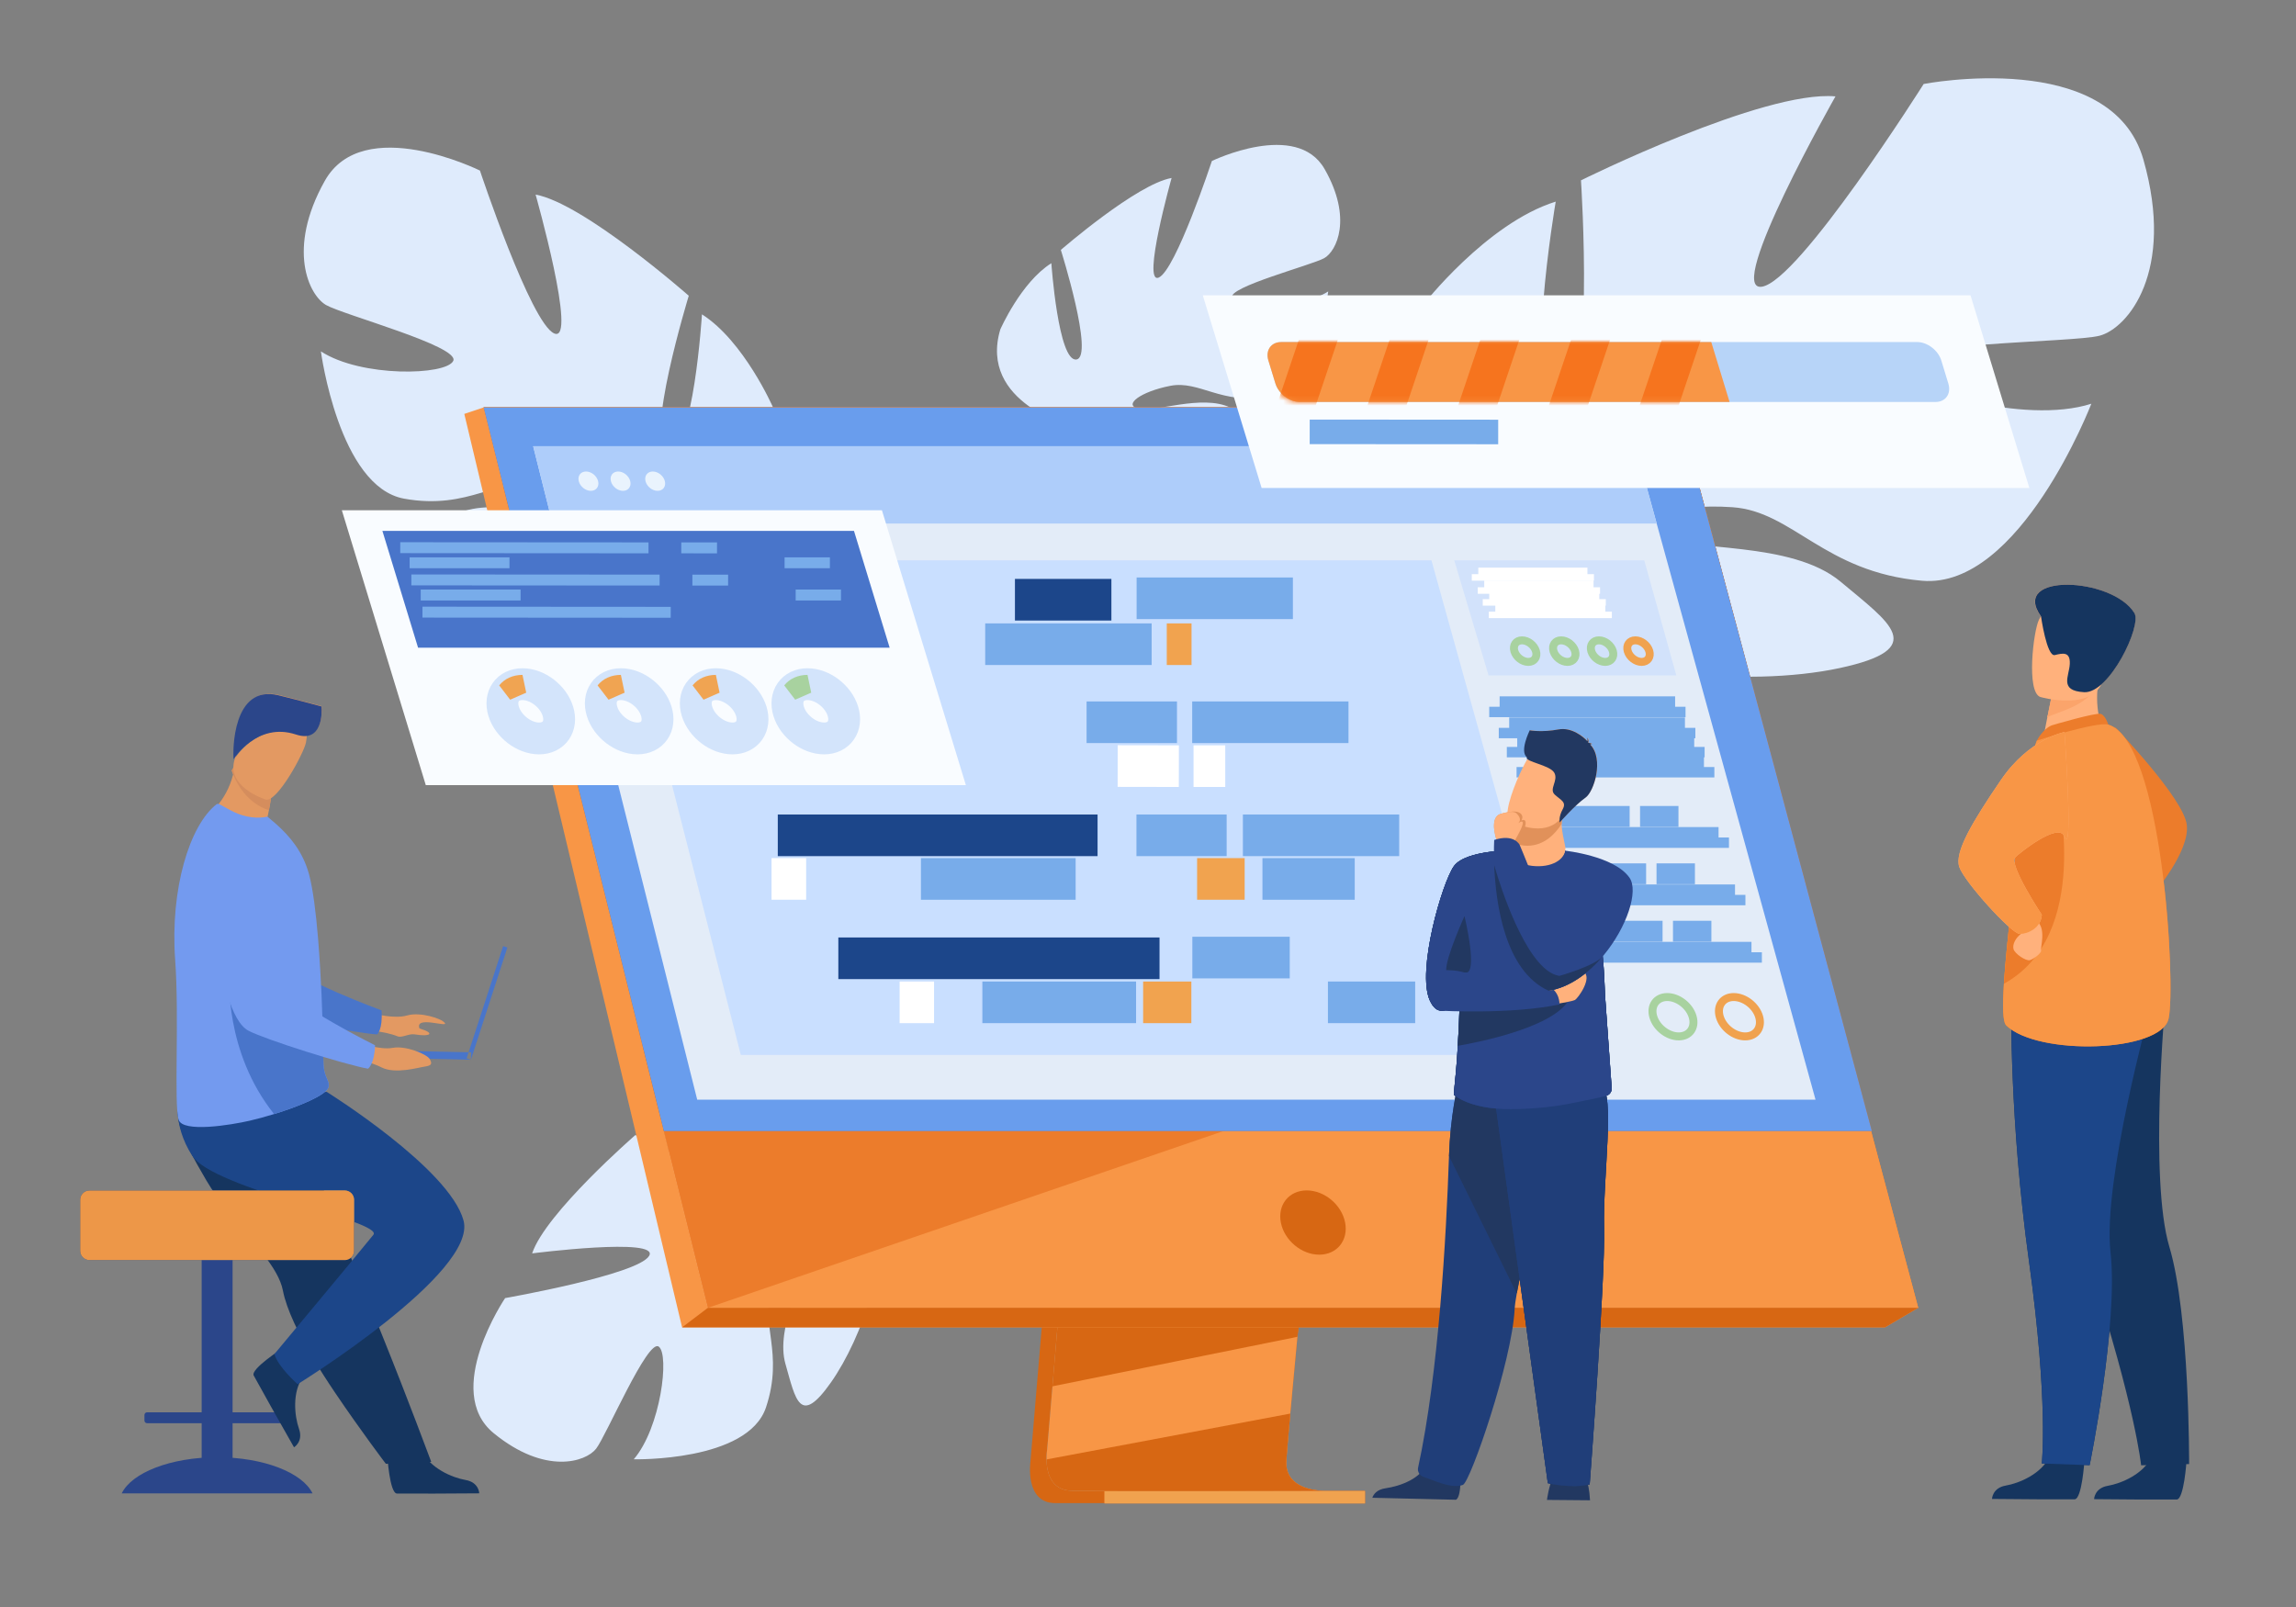 <svg xmlns="http://www.w3.org/2000/svg" width="450" height="315" viewBox="0 0 450 315" fill="none">
<rect x="0" y="0" width="450" height="315" fill="#808080" stroke="none"/>
<path d="M259.62 33.147C254.114 23.506 237.522 31.555 237.522 31.555C237.522 31.555 230.421 53.03 227.09 54.411C223.758 55.792 229.624 34.889 229.624 34.889C222.781 36.074 207.918 48.992 207.918 48.992C207.918 48.992 214.524 69.952 210.967 70.465C207.409 70.979 206.057 51.596 206.057 51.596C200.107 55.324 196.054 64.573 196.054 64.573C191.736 79.007 210.251 83.677 210.251 83.677C210.251 83.677 212.385 90.992 210.065 100.694L210.064 100.694C210.064 100.694 209.451 102.536 209.104 105.476L210.864 104.992C210.885 104.477 210.923 103.973 210.984 103.484C210.983 103.48 210.984 103.477 210.985 103.474C210.986 103.467 210.987 103.46 210.988 103.453C211.037 103.146 211.109 102.708 211.202 102.174C211.202 102.173 211.202 102.172 211.202 102.172C211.202 102.171 211.203 102.17 211.203 102.169C211.465 100.96 211.624 100.077 211.707 99.448C211.707 99.446 211.707 99.444 211.707 99.442C212.453 95.668 213.646 90.691 214.958 89.355C214.958 89.355 214.691 89.132 214.369 88.644C214.557 88.871 214.753 89.107 214.958 89.355C219.665 95.032 235.016 91.973 242.961 87.929C250.905 83.885 246.625 82.505 241.096 79.876C235.568 77.248 226.361 80.873 223.168 80.124C219.974 79.376 223.67 76.733 229.379 75.627C235.09 74.522 239.355 79.391 248.623 77.772C257.89 76.154 260.322 57.125 260.322 57.125C254.586 60.793 242.489 60.402 241.494 58.351C240.5 56.301 257.132 51.959 259.546 50.598C261.961 49.237 265.128 42.788 259.62 33.147Z" fill="#DFEBFC"/>
<path d="M63.645 35.471C71.142 22.082 94.065 33.432 94.065 33.432C94.065 33.432 104.037 63.414 108.638 65.365C113.239 67.317 104.972 38.142 104.972 38.142C114.407 39.849 134.993 57.971 134.993 57.971C134.993 57.971 126.084 87.123 130.987 87.867C135.891 88.611 137.579 61.614 137.579 61.614C145.807 66.857 151.472 79.777 151.472 79.777C157.55 99.926 132.091 106.282 132.091 106.282C132.091 106.282 129.218 116.458 132.501 129.996L132.501 129.996C132.501 129.996 133.363 132.568 133.867 136.668L131.438 135.979C131.406 135.261 131.347 134.559 131.26 133.876C131.261 133.871 131.26 133.868 131.258 133.863C131.257 133.854 131.255 133.844 131.254 133.834C131.183 133.405 131.08 132.795 130.948 132.049C130.948 132.048 130.948 132.047 130.948 132.046C130.948 132.045 130.946 132.044 130.947 132.043C130.575 130.356 130.347 129.124 130.228 128.246C130.227 128.244 130.227 128.241 130.227 128.238C129.167 122.974 127.479 116.028 125.66 114.156C125.66 114.156 126.025 113.848 126.464 113.171C126.208 113.485 125.94 113.813 125.66 114.156C119.229 122.029 98.059 117.641 87.081 111.941C76.103 106.242 81.986 104.354 89.576 100.736C97.166 97.118 109.878 102.245 114.27 101.228C118.662 100.21 113.549 96.497 105.674 94.911C97.8 93.324 91.969 100.074 79.191 97.743C66.414 95.412 62.894 68.877 62.894 68.877C70.826 74.036 87.483 73.588 88.835 70.739C90.186 67.89 67.24 61.705 63.903 59.789C60.566 57.873 56.147 48.861 63.645 35.471Z" fill="#DFEBFC"/>
<path d="M420.095 31.291C413.832 9.293 377.025 16.463 377.025 16.463C377.025 16.463 352.552 55.231 345.275 56.206C337.997 57.18 359.742 18.892 359.742 18.892C345.594 17.622 309.86 35.348 309.86 35.348C309.86 35.348 312.829 80.337 305.523 79.474C298.218 78.611 304.91 39.52 304.91 39.52C291.302 43.758 278.788 59.928 278.788 59.928C263.24 86.227 297.715 105.254 297.715 105.254C297.715 105.254 298.411 120.865 289.116 138.848C289.116 138.848 289.115 138.849 289.115 138.849C289.115 138.849 287.006 142.172 284.897 147.81L288.624 147.781C288.913 146.772 289.234 145.796 289.591 144.858C289.591 144.851 289.593 144.846 289.598 144.841C289.603 144.827 289.609 144.814 289.614 144.8C289.86 144.218 290.214 143.389 290.656 142.38C290.657 142.378 290.657 142.377 290.658 142.376C290.658 142.374 290.66 142.373 290.66 142.371C291.764 140.116 292.509 138.451 292.977 137.249C292.978 137.245 292.979 137.242 292.98 137.238C296.284 130.16 301.058 120.935 304.307 118.983C304.307 118.983 303.885 118.401 303.483 117.266C303.746 117.813 304.02 118.384 304.307 118.983C310.899 132.711 342.835 134.764 360.551 130.954C378.268 127.144 370.443 122.152 360.747 114.026C351.051 105.9 331.033 108.215 325.059 105.045C319.085 101.876 327.694 98.595 339.557 99.423C351.42 100.251 357.528 112.146 376.697 113.836C395.865 115.527 409.891 79.136 409.891 79.136C396.739 83.37 372.928 76.203 371.946 71.618C370.964 67.032 406.062 67.223 411.51 65.804C416.957 64.384 426.358 53.289 420.095 31.291Z" fill="#DFEBFC"/>
<path d="M127.867 220.749C127.867 220.749 149.919 225.82 148.671 229.944C147.424 234.067 124.528 222.488 124.528 222.488C124.528 222.488 106.921 237.789 104.295 245.686C104.295 245.686 129.427 242.476 127.223 246.177C125.019 249.878 99.001 254.45 99.001 254.45C99.001 254.45 86.677 272.671 96.753 280.922C106.829 289.174 114.834 286.575 116.845 283.958C118.857 281.341 126.922 262.407 129.098 263.953C131.274 265.499 129.491 279.904 124.211 286.045C124.211 286.045 146.554 286.569 150.127 275.876C153.701 265.183 148.885 259.257 151.211 252.688C153.538 246.119 157.261 242.213 157.533 246.132C157.804 250.05 151.933 260.312 153.937 267.333C155.942 274.355 156.738 279.674 162.858 270.983C168.977 262.293 175.331 244.648 169.667 238.054C169.421 237.767 169.185 237.492 168.959 237.23C169.461 237.698 169.667 238.054 169.667 238.054C171.447 236.738 177.397 236.215 181.876 236.007C182.616 236.023 183.663 235.992 185.108 235.898C185.748 235.884 186.27 235.877 186.634 235.873C196.342 236.147 209.76 244.205 209.76 244.205L211.194 242.404C198.87 231.563 183.617 234.285 183.617 234.285C172.026 235.298 164.004 231.46 164.004 231.46C164.004 231.46 162.05 208.683 144.644 211.217C144.644 211.217 133.255 214.365 127.867 220.749Z" fill="#DFEBFC"/>
<path d="M213.214 152.687L201.959 286.51C201.959 286.51 200.78 294.621 206.814 294.636C216.735 294.66 256.195 294.636 256.195 294.636C256.195 294.636 248.728 292.947 248.818 289.148C248.925 284.669 261.973 151.42 261.973 151.42L213.214 152.687ZM259.396 292.208C257.445 292.214 219.756 292.332 210.095 292.208C205.884 292.155 205.146 288.464 205.111 286.075C205.093 284.93 205.239 284.083 205.239 284.083L205.531 280.605L206.277 271.739L206.936 263.907L207.783 253.843L208.496 245.348L216.493 150.257L265.252 148.992C265.252 148.992 259.757 204.756 255.87 245.348C255.436 249.87 255.023 254.207 254.641 258.255C254.517 259.547 254.399 260.811 254.283 262.041C253.922 265.882 253.593 269.409 253.306 272.522C253.155 274.164 253.015 275.689 252.889 277.086C252.393 282.56 252.103 286.056 252.099 286.72C252.097 287.108 252.13 287.468 252.194 287.804C252.994 292.068 258.664 292.208 259.396 292.208ZM94.8 79.865L122.215 189.985L125.968 205.066L138.737 256.357H375.955L328.893 79.865H94.8Z" fill="#D76713"/>
<path d="M259.396 292.208C257.445 292.214 219.756 292.332 210.095 292.208C205.884 292.156 205.146 288.464 205.111 286.075C205.093 284.93 205.239 284.083 205.239 284.083L205.531 280.605L206.277 271.739L206.936 263.907L207.783 253.843L208.496 245.348L216.493 150.257L265.252 148.992C265.252 148.992 259.757 204.756 255.87 245.348C255.436 249.87 255.023 254.207 254.641 258.255C254.517 259.547 254.399 260.811 254.283 262.041C253.922 265.882 253.593 269.409 253.306 272.522C253.155 274.164 253.015 275.689 252.889 277.086C252.393 282.56 252.103 286.056 252.099 286.72C252.097 287.108 252.13 287.468 252.194 287.804C252.994 292.068 258.664 292.208 259.396 292.208ZM94.8 79.865L122.215 189.985L125.968 205.066L138.737 256.357H375.955L328.893 79.865H94.8Z" fill="#F89646"/>
<path d="M94.8 79.865L122.215 189.985L125.968 205.066L138.737 256.357H375.955L328.893 79.865H94.8Z" fill="#F89646"/>
<path d="M94.8 79.865L91 81.132L133.686 260.188L138.737 256.357L94.8 79.865ZM133.686 260.188H369.444L375.954 256.357H138.737L133.686 260.188ZM216.477 294.687H267.522V292.262H216.477V294.687Z" fill="#F89646"/>
<path d="M133.686 260.188H369.444L375.954 256.357H138.737L133.686 260.188ZM216.477 294.687H267.522V292.261H216.477V294.687Z" fill="#D76713"/>
<path d="M216.477 294.687H267.522V292.261H216.477V294.687Z" fill="#F0A24F"/>
<path d="M254.546 260.187L254.283 262.041L206.277 271.74L206.936 263.907L207.25 260.187H254.546ZM259.396 292.208C257.445 292.214 219.756 292.332 210.095 292.208C205.884 292.156 205.146 288.464 205.111 286.075L252.889 277.086C252.393 282.56 252.103 286.056 252.099 286.721C252.097 287.108 252.13 287.468 252.194 287.804C252.994 292.069 258.664 292.208 259.396 292.208Z" fill="#D76713"/>
<path d="M242.943 220.628L138.737 256.357L125.968 205.066L242.943 220.628Z" fill="#EC7C2B"/>
<path d="M263.635 239.64C262.959 236.161 259.59 233.341 256.112 233.341C252.633 233.341 250.361 236.161 251.038 239.64C251.714 243.118 255.082 245.938 258.561 245.938C262.039 245.938 264.311 243.118 263.635 239.64ZM94.8 79.865H328.892L366.874 221.709H130.112L94.8 79.865ZM355.834 215.562H136.652L111.83 116.68L109.928 109.097L108.303 102.629L104.497 87.463H320.519L324.7 102.629L326.483 109.097L328.573 116.68L355.834 215.562ZM324.7 102.629H108.304L104.497 87.463H320.519L324.7 102.629Z" fill="#D76713"/>
<path d="M94.8 79.865H328.892L366.874 221.709H130.112L94.8 79.865ZM355.834 215.562H136.652L111.83 116.68L109.928 109.097L108.303 102.629L104.497 87.463H320.519L324.7 102.629L326.483 109.097L328.573 116.68L355.834 215.562ZM324.7 102.629H108.304L104.497 87.463H320.519L324.7 102.629Z" fill="#699DED"/>
<path d="M355.834 215.562H136.652L111.83 116.68L109.927 109.097L108.303 102.629L104.497 87.463H320.519L324.7 102.629L326.483 109.097L328.573 116.68L355.834 215.562ZM324.7 102.629H108.303L104.497 87.463H320.519L324.7 102.629Z" fill="#E3ECF8"/>
<path d="M324.7 102.629H108.304L104.497 87.463H320.519L324.7 102.629Z" fill="#AECDFA"/>
<path d="M307.55 206.79H145.196L120.489 109.831H280.553L307.55 206.79Z" fill="#C9DFFF"/>
<path d="M328.547 132.391H291.749L285.021 109.831H322.265L328.547 132.391Z" fill="#D2E2FB"/>
<path d="M326.764 195.437C324.636 195.437 323.411 197.168 324.032 199.295C324.653 201.422 326.889 203.153 329.016 203.153C331.143 203.153 332.368 201.422 331.747 199.295C331.127 197.168 328.891 195.437 326.764 195.437ZM313.377 125.516C312.21 125.516 311.539 126.464 311.879 127.631C312.22 128.797 313.445 129.746 314.612 129.746C315.778 129.746 316.449 128.797 316.109 127.631C315.769 126.464 314.543 125.516 313.377 125.516ZM305.973 125.516C304.806 125.516 304.135 126.464 304.475 127.631C304.816 128.797 306.041 129.746 307.207 129.746C308.374 129.746 309.046 128.797 308.705 127.631C308.365 126.464 307.139 125.516 305.973 125.516ZM298.304 125.516C297.137 125.516 296.466 126.464 296.806 127.631C297.146 128.797 298.372 129.746 299.538 129.746C300.704 129.746 301.376 128.797 301.036 127.631C300.695 126.464 299.47 125.516 298.304 125.516Z" stroke="#A8D29F" stroke-width="1.56"/>
<path d="M339.792 195.437C337.665 195.437 336.439 197.168 337.06 199.295C337.681 201.422 339.917 203.153 342.044 203.153C344.171 203.153 345.397 201.422 344.776 199.295C344.155 197.168 341.919 195.437 339.792 195.437ZM320.52 125.516C319.354 125.516 318.682 126.464 319.022 127.631C319.363 128.797 320.588 129.746 321.755 129.746C322.921 129.746 323.592 128.797 323.252 127.631C322.912 126.464 321.686 125.516 320.52 125.516Z" stroke="#F0A24F" stroke-width="1.56"/>
<path d="M113.433 94.317C113.172 93.27 113.809 92.421 114.856 92.421C115.904 92.421 116.964 93.27 117.225 94.317C117.486 95.364 116.849 96.213 115.802 96.213C114.755 96.213 113.694 95.364 113.433 94.317ZM126.516 94.317C126.255 93.27 126.892 92.421 127.939 92.421C128.986 92.421 130.047 93.27 130.307 94.317C130.569 95.364 129.931 96.213 128.885 96.213C127.837 96.213 126.777 95.364 126.516 94.317ZM119.733 94.317C119.471 93.27 120.109 92.421 121.156 92.421C122.203 92.421 123.263 93.27 123.524 94.317C123.785 95.364 123.148 96.213 122.101 96.213C121.054 96.213 119.994 95.364 119.733 94.317Z" fill="#E9F3FD"/>
<path d="M222.768 117.275H253.4M192.536 196.475H222.664H192.536ZM192.536 196.475H222.664H192.536ZM252.78 187.7H233.691H252.78ZM252.78 187.7H233.691H252.78ZM277.364 196.475H260.265H277.364ZM277.364 196.475H260.265H277.364ZM180.498 172.287H210.819H180.498ZM180.498 172.287H210.819H180.498ZM247.431 172.287H265.519H247.431ZM247.431 172.287H265.519H247.431ZM222.736 163.737H240.416H222.736ZM222.736 163.737H240.416H222.736ZM243.598 163.737H274.23H243.598ZM243.598 163.737H274.23H243.598ZM230.678 141.575H212.962H230.678ZM230.678 141.575H212.962H230.678ZM233.662 141.575H264.294H233.662ZM233.662 141.575H264.294H233.662ZM193.093 126.275H225.715H193.093ZM193.093 126.275H225.715H193.093ZM222.768 117.275H253.4H222.768Z" stroke="#78ACEA" stroke-width="8.16"/>
<path d="M228.677 126.275C228.677 126.275 230.82 126.275 233.534 126.275M224.046 196.475C224.046 196.475 228.215 196.475 233.495 196.475H224.046ZM224.046 196.475C224.046 196.475 228.215 196.475 233.495 196.475H224.046ZM243.946 172.287C243.946 172.287 239.833 172.287 234.623 172.287H243.946ZM243.946 172.287C243.946 172.287 239.833 172.287 234.623 172.287H243.946ZM228.677 126.275C228.677 126.275 230.82 126.275 233.534 126.275H228.677Z" stroke="#F1A34F" stroke-width="8.16"/>
<path d="M217.826 117.556H198.921M164.308 187.841H227.258H164.308ZM164.308 187.841H227.258H164.308ZM215.114 163.737H152.441H215.114ZM215.114 163.737H152.441H215.114ZM217.826 117.556H198.921H217.826Z" stroke="#1C468A" stroke-width="8.16"/>
<path d="M233.927 150.181C233.927 150.181 236.746 150.181 240.141 150.181M183.067 196.475C183.067 196.475 180.007 196.475 176.321 196.475H183.067ZM183.067 196.475C183.067 196.475 180.007 196.475 176.321 196.475H183.067ZM151.216 172.287C151.216 172.287 154.294 172.287 158 172.287H151.216ZM151.216 172.287C151.216 172.287 154.294 172.287 158 172.287H151.216ZM231.048 150.181C231.048 150.181 225.608 150.172 219.055 150.161L231.048 150.181ZM231.048 150.181C231.048 150.181 225.608 150.172 219.055 150.161L231.048 150.181ZM233.927 150.181C233.927 150.181 236.746 150.181 240.141 150.181H233.927Z" stroke="white" stroke-width="8.16"/>
<path d="M311.125 112.545H289.736M314.638 119.89H293.069H314.638ZM314.638 119.89H293.069H314.638ZM291.882 117.442H313.451H291.882ZM291.882 117.442H313.451H291.882ZM312.323 115.116H290.901H312.323ZM312.323 115.116H290.901H312.323ZM311.125 112.545H289.736H311.125Z" stroke="white" stroke-width="2.55" stroke-dasharray="11.22 2.04"/>
<path d="M293.917 138.537H328.313M333.963 150.35H299.277H333.963ZM333.963 150.35H299.277H333.963ZM297.367 146.412H332.053H297.367ZM297.367 146.412H332.053H297.367ZM330.239 142.671H295.79H330.239ZM330.239 142.671H295.79H330.239ZM293.917 138.537H328.313H293.917Z" stroke="#78ACEA" stroke-width="4.08" stroke-dasharray="20.4 2.04"/>
<path d="M305.452 182.525H335.419M307.899 186.659H343.277H307.899Z" stroke="#78ACEA" stroke-width="4.08" stroke-dasharray="20.4 2.04"/>
<path d="M302.226 171.275H332.193M304.673 175.41H340.051H304.673Z" stroke="#78ACEA" stroke-width="4.08" stroke-dasharray="20.4 2.04"/>
<path d="M299 160.025H328.967M301.447 164.159H336.825H301.447Z" stroke="#78ACEA" stroke-width="4.08" stroke-dasharray="20.4 2.04"/>
<path d="M73.435 198.717C73.435 198.717 77.307 199.775 79.798 199.044C82.289 198.311 86.522 199.603 87.189 200.528C87.856 201.453 81.239 199.028 82.22 201.597C85.443 202.569 84.317 203.264 81.249 202.753C80.142 202.568 78.79 203.479 77.931 203.139C75.104 202.019 71.387 201.94 71.387 201.94L73.435 198.717Z" fill="#E39962"/>
<path d="M39.437 171.391C41.223 180.783 44.848 196.043 49.826 197.957C53.407 199.333 69.229 202.453 73.909 202.766C73.909 202.766 75.056 201.836 74.777 198.05C74.777 198.05 58.2 191.964 55.844 188.654C52.339 183.728 58.02 168.531 53.622 163.904C49.224 159.278 38.62 167.093 39.437 171.391Z" fill="#4975CA"/>
<path d="M41.496 289.244C40.411 289.244 39.524 288.357 39.524 287.272V238.182C39.524 237.098 40.411 236.21 41.496 236.21H43.612C44.696 236.21 45.584 237.098 45.584 238.182V287.272C45.584 288.357 44.696 289.244 43.612 289.244H41.496ZM23.854 292.731C25.814 288.673 33.442 285.648 42.554 285.648C51.666 285.648 59.294 288.673 61.254 292.731H23.854ZM28.834 278.973C28.545 278.973 28.309 278.737 28.309 278.449V277.361C28.309 277.072 28.545 276.836 28.834 276.836H56.274C56.562 276.836 56.799 277.072 56.799 277.361V278.449C56.799 278.737 56.562 278.973 56.274 278.973H28.834Z" fill="#2B468A"/>
<path d="M75.903 285.312C75.903 285.312 76.358 292.653 77.778 292.758C77.967 292.772 84.981 292.772 84.981 292.772L93.935 292.72C93.935 292.72 93.877 290.562 91.26 290.106C88.642 289.65 84.261 287.811 82.676 284.352C81.008 280.713 75.903 285.312 75.903 285.312ZM40.441 231.378C41.719 233.546 43.198 235.578 44.722 237.502C49.431 243.448 54.558 248.35 55.451 252.984C55.628 253.907 55.91 254.902 56.279 255.95C56.652 257.011 57.113 258.127 57.645 259.281C59.644 263.622 62.632 268.486 65.616 272.908C70.775 280.552 75.625 286.93 75.625 286.93L84.521 286.55C84.165 285.659 80.285 275.105 75.094 262.207C72.987 256.972 70.746 251.402 68.584 246.032C68.295 245.314 68.007 244.6 67.722 243.892C67.061 242.248 66.411 240.631 65.775 239.055C60.902 226.944 57.02 217.301 57.02 217.301C57.02 217.301 37.542 209.922 35.519 214.703C33.851 218.646 35.21 222.508 40.441 231.378ZM55.305 264.342C55.305 264.342 49.117 268.317 49.718 269.609C49.797 269.78 53.217 275.905 53.217 275.905L57.627 283.697C57.627 283.697 59.482 282.594 58.605 280.087C57.727 277.579 57.197 272.858 59.445 269.787C61.809 266.557 55.305 264.342 55.305 264.342Z" fill="#15355F"/>
<path d="M64.017 214.017C64.017 214.017 88.125 229.028 90.855 239.262C93.584 249.497 58.332 271.33 58.332 271.33C58.332 271.33 54.465 267.919 53.783 265.417C53.783 265.417 69.718 246.327 73.174 242.047C75.297 239.419 41.786 232.949 37.693 226.581C33.599 220.213 35.064 214.855 35.064 214.855L64.017 214.017ZM17.535 247.001H67.573C68.574 247.001 69.392 246.182 69.392 245.182V235.174C69.392 234.173 68.574 233.354 67.573 233.354H17.535C16.534 233.354 15.715 234.173 15.715 235.174V245.182C15.715 246.182 16.534 247.001 17.535 247.001Z" fill="#1C4689"/>
<path d="M17.535 247.001H67.573C68.574 247.001 69.392 246.182 69.392 245.182V235.174C69.392 234.173 68.574 233.354 67.573 233.354H17.535C16.534 233.354 15.715 234.173 15.715 235.174V245.182C15.715 246.182 16.534 247.001 17.535 247.001Z" fill="#ED9748"/>
<path d="M52.371 160.425C54.772 161.912 56.095 163.8 56.095 163.8C50.238 165.315 40.528 159.888 40.528 159.888C40.528 159.888 44.298 157.355 45.695 151.788C45.766 151.507 45.83 151.22 45.887 150.925C46.07 149.987 48.589 148.132 50.085 148.946C51.581 149.759 53.369 154.296 53.369 154.296C53.369 154.296 53.267 155.959 52.708 158.82C52.61 159.319 52.499 159.855 52.371 160.425ZM53.369 154.296C53.369 154.296 53.267 155.959 52.708 158.82C48.339 157.408 46.357 153.462 45.695 151.788C45.507 151.316 45.425 151.023 45.425 151.023C45.425 151.023 45.941 150.067 46.196 149.913C46.913 149.478 48.883 148.344 49.992 149.022C51.773 150.11 53.369 154.296 53.369 154.296Z" fill="#E39962"/>
<path d="M53.369 154.296C53.369 154.296 53.267 155.959 52.708 158.82C48.339 157.408 46.357 153.462 45.695 151.788C45.507 151.316 45.425 151.023 45.425 151.023C45.425 151.023 45.941 150.067 46.196 149.912C46.913 149.478 48.883 148.344 49.992 149.022C51.773 150.11 53.369 154.296 53.369 154.296Z" fill="#D58D5D"/>
<path d="M34.326 188.08C35.165 199.364 34.062 216.525 35.013 219.498C35.834 222.062 45.194 220.538 48.929 219.681C50.312 219.365 51.987 218.912 53.717 218.377C58.541 216.883 63.799 214.75 64.363 213.166C64.385 213.103 64.403 213.043 64.415 212.984C64.467 212.754 64.455 212.538 64.405 212.32C64.217 211.513 63.492 210.639 63.407 208.64C63.311 206.409 63.326 203.781 63.242 200.955C63.237 200.637 63.233 200.29 63.198 199.973L63.197 199.857C63.196 199.796 63.194 199.737 63.193 199.676C63.112 196.525 62.947 193.211 62.756 189.925C62.635 187.861 62.494 185.818 62.332 183.86C61.911 178.805 61.344 174.31 60.594 171.468C59.367 166.835 56.663 163.814 54.201 161.6L52.421 160.073C50.434 160.506 48.085 160.219 45.96 159.212C43.661 158.12 42.867 157.337 42.466 157.633C37.155 161.73 33.335 174.285 34.326 188.08ZM53.717 218.377C58.541 216.883 63.799 214.75 64.363 213.166C64.384 213.104 64.403 213.043 64.415 212.984C64.412 212.763 64.409 212.541 64.405 212.32C64.217 211.513 63.492 210.639 63.407 208.641C63.311 206.409 63.326 203.781 63.242 200.955C63.237 200.637 63.233 200.29 63.198 199.973L63.197 199.857C63.196 199.796 63.194 199.737 63.193 199.676L44.968 191.411C44.968 191.411 43.918 206.099 53.717 218.377Z" fill="#739AEF"/>
<path d="M53.717 218.377C58.541 216.883 63.799 214.75 64.363 213.166C64.384 213.104 64.403 213.043 64.415 212.984C64.412 212.763 64.409 212.541 64.405 212.32C64.217 211.513 63.492 210.639 63.407 208.641C63.311 206.409 63.326 203.781 63.242 200.955C63.237 200.637 63.233 200.29 63.199 199.973L63.197 199.857C63.196 199.796 63.194 199.737 63.193 199.676L44.968 191.411C44.968 191.411 43.918 206.099 53.717 218.377Z" fill="#4975CA"/>
<path d="M52.104 156.737C52.104 156.737 43.689 154.146 46.214 148.249C48.739 142.351 49.353 138.045 54.833 139.45C60.312 140.854 60.385 143.444 59.965 145.551C59.544 147.658 54.358 157.258 52.104 156.737ZM46.041 148.656C46.041 148.656 50.525 141.349 58.104 143.861C63.295 145.581 63.141 139.439 63.03 138.42C63.03 138.42 58.954 137.288 54.71 136.253C45.802 134.082 45.866 147.117 46.041 148.656Z" fill="#E39962"/>
<path d="M45.786 148.828C45.786 148.828 50.333 141.44 58.018 143.98C63.282 145.719 63.126 139.51 63.013 138.479C63.013 138.479 58.88 137.336 54.576 136.289C45.543 134.094 45.609 147.272 45.786 148.828Z" fill="#2B468A"/>
<path d="M91.459 207.453L92.299 207.726L99.448 185.726L98.607 185.453L91.459 207.453ZM68.061 205.756L92.33 206.274L92.299 207.726L68.03 207.208L68.061 205.756Z" fill="#4975CA"/>
<path d="M70.669 204.436C70.669 204.436 74.435 205.862 76.982 205.393C79.529 204.924 83.635 206.614 84.219 207.588C84.802 208.562 84.512 208.892 83.259 209.067C82.005 209.241 77.483 210.604 74.763 209.224C72.043 207.843 68.345 207.393 68.345 207.393L70.669 204.436Z" fill="#E39962"/>
<path d="M40.898 167.042C40.898 167.042 41.819 198.479 48.724 202.051C52.13 203.814 67.513 208.66 72.13 209.487C72.13 209.487 73.372 208.689 73.512 204.895C73.512 204.895 57.706 197.018 55.731 193.469C52.79 188.187 55.949 172.808 52.088 167.725C48.227 162.642 45.246 160.749 40.898 167.042Z" fill="#739AEF"/>
<path d="M303.194 294.009C303.194 294.009 303.546 291.264 304.362 289.631C305.178 287.998 310.373 289.037 310.373 289.037C310.373 289.037 311.412 289.928 311.635 294.083L303.194 294.009Z" fill="#223861"/>
<path d="M285.374 293.978C286.621 293.248 286.192 287.573 286.192 287.573C286.192 287.573 280.761 282.806 279.822 286.335C278.882 289.863 274.222 291.346 271.592 291.718C269.776 291.975 269.17 292.986 268.97 293.587L285.374 293.978Z" fill="#223861"/>
<path d="M297.276 253.549C297.045 254.825 296.898 255.871 296.859 256.621C296.33 266.934 288.177 290.515 286.719 291.064C284.463 291.916 280.91 290.106 279.051 289.514C278.281 289.268 277.761 288.491 277.933 287.703C281.97 269.143 283.454 242.417 283.993 226.594C284.266 218.624 285.634 213.119 285.634 213.119C285.634 213.119 305.518 207.814 305.636 214.525C305.74 220.463 299.049 243.753 297.276 253.549ZM297.276 253.549L283.993 226.594C284.266 218.624 285.634 213.119 285.634 213.119C285.634 213.119 305.518 207.814 305.636 214.525C305.74 220.463 299.049 243.753 297.276 253.549ZM292.852 214.548L303.364 290.73C303.364 290.73 307.98 291.843 311.57 290.953C311.57 290.953 314.647 250.436 314.391 240.64C314.134 230.845 316.599 214.43 313.828 212.619C311.057 210.809 292.852 214.548 292.852 214.548ZM314.567 194.988L314.569 195.03C314.568 195.016 314.568 195.002 314.567 194.988C314.546 194.44 314.526 193.899 314.503 193.368C314.502 193.336 314.5 193.304 314.499 193.272C314.491 193.053 314.481 192.837 314.47 192.622C314.468 192.565 314.466 192.509 314.463 192.453C314.452 192.224 314.441 191.996 314.429 191.77C314.428 191.75 314.427 191.732 314.426 191.713C314.415 191.478 314.402 191.244 314.389 191.013C314.385 190.941 314.38 190.869 314.376 190.799C314.367 190.637 314.357 190.477 314.347 190.319C314.342 190.235 314.337 190.151 314.331 190.067C314.319 189.899 314.309 189.734 314.297 189.568C314.289 189.468 314.282 189.366 314.274 189.266C314.264 189.125 314.254 188.984 314.242 188.843C314.241 188.826 314.239 188.809 314.238 188.792C314.223 188.603 314.207 188.416 314.19 188.229C314.184 188.171 314.18 188.111 314.175 188.053C314.157 187.849 314.136 187.645 314.116 187.444C314.112 187.406 314.108 187.366 314.104 187.328C314.082 187.106 314.058 186.886 314.032 186.668C314.03 186.65 314.028 186.631 314.026 186.613C313.888 185.417 313.714 184.281 313.489 183.204C311.723 174.708 306.748 166.735 306.748 166.751C306.748 168.336 303.373 169.705 300.621 169.525C298.303 169.373 296.797 167.611 296.797 166.655L296.795 166.652C296.606 166.652 286.339 173.789 286.33 180.421C286.324 185.935 286.255 190.583 286.154 194.496C286.041 198.844 285.885 202.284 285.723 204.998C285.245 213.01 284.716 214.695 285.062 214.689C285.062 214.689 288.111 217.464 296.163 217.413C301.225 217.382 305.345 216.819 308.407 216.183C311.667 215.507 313.358 215.211 314.824 214.786C315.487 214.593 315.927 213.967 315.877 213.279L314.567 194.988ZM296.795 166.653C296.795 166.653 287.248 166.572 284.951 169.794C282.653 173.017 277.615 190.352 280.244 196.12C282.873 201.888 287.792 193.734 290.522 190.201C293.252 186.667 296.795 166.653 296.795 166.653Z" fill="#203E79"/>
<path d="M297.276 253.549L283.993 226.594C284.266 218.624 285.634 213.119 285.634 213.119C285.634 213.119 305.518 207.814 305.636 214.525C305.74 220.463 299.049 243.753 297.276 253.549ZM292.852 214.548L303.364 290.73C303.364 290.73 307.979 291.843 311.569 290.953C311.569 290.953 314.647 250.436 314.391 240.64C314.134 230.845 316.599 214.43 313.828 212.619C311.057 210.809 292.852 214.548 292.852 214.548ZM314.567 194.988L314.569 195.03C314.568 195.016 314.568 195.002 314.567 194.988C314.546 194.44 314.526 193.899 314.503 193.368C314.502 193.336 314.5 193.304 314.499 193.272C314.491 193.053 314.481 192.837 314.47 192.622C314.468 192.565 314.466 192.509 314.463 192.453C314.452 192.224 314.441 191.996 314.429 191.77C314.428 191.75 314.427 191.732 314.426 191.713C314.415 191.478 314.402 191.244 314.389 191.013C314.385 190.941 314.38 190.869 314.376 190.799C314.367 190.637 314.357 190.477 314.347 190.319C314.342 190.235 314.337 190.151 314.331 190.067C314.319 189.899 314.308 189.734 314.297 189.568C314.289 189.468 314.282 189.366 314.274 189.266C314.264 189.125 314.254 188.984 314.242 188.843C314.241 188.826 314.239 188.809 314.238 188.792C314.223 188.603 314.207 188.416 314.19 188.229C314.184 188.171 314.18 188.111 314.175 188.053C314.157 187.849 314.136 187.645 314.116 187.444C314.112 187.406 314.108 187.366 314.104 187.328C314.081 187.106 314.058 186.886 314.032 186.668C314.03 186.65 314.028 186.631 314.026 186.613C313.888 185.417 313.714 184.281 313.489 183.204C311.723 174.708 306.748 166.735 306.748 166.751C306.748 168.336 303.372 169.705 300.621 169.525C298.303 169.373 296.797 167.611 296.797 166.655L296.795 166.652C296.606 166.652 286.339 173.789 286.33 180.421C286.324 185.935 286.255 190.583 286.154 194.496C286.041 198.844 285.885 202.284 285.723 204.998C285.245 213.01 284.716 214.695 285.062 214.689C285.062 214.689 288.111 217.464 296.162 217.413C301.225 217.382 305.345 216.819 308.407 216.183C311.667 215.507 313.358 215.211 314.824 214.786C315.487 214.593 315.927 213.967 315.877 213.279L314.567 194.988ZM296.795 166.653C296.795 166.653 287.248 166.572 284.951 169.794C282.653 173.017 277.615 190.352 280.244 196.12C282.873 201.888 287.792 193.734 290.522 190.201C293.252 186.667 296.795 166.653 296.795 166.653Z" fill="#223861"/>
<path d="M292.852 214.548L303.364 290.73C303.364 290.73 307.979 291.843 311.569 290.953C311.569 290.953 314.647 250.436 314.391 240.64C314.134 230.845 316.599 214.43 313.828 212.619C311.057 210.809 292.852 214.548 292.852 214.548ZM314.567 194.988L314.569 195.03C314.568 195.016 314.568 195.002 314.567 194.988C314.546 194.44 314.526 193.899 314.503 193.368C314.502 193.336 314.5 193.304 314.499 193.272C314.491 193.053 314.481 192.837 314.47 192.622C314.468 192.565 314.466 192.509 314.463 192.453C314.452 192.224 314.441 191.996 314.429 191.77C314.428 191.75 314.427 191.732 314.426 191.713C314.415 191.478 314.402 191.244 314.389 191.013C314.385 190.941 314.38 190.869 314.376 190.799C314.367 190.637 314.357 190.477 314.347 190.319C314.342 190.235 314.337 190.151 314.331 190.067C314.319 189.899 314.308 189.734 314.297 189.568C314.289 189.468 314.282 189.366 314.274 189.266C314.264 189.125 314.254 188.984 314.242 188.843C314.241 188.826 314.239 188.809 314.238 188.792C314.223 188.603 314.207 188.416 314.19 188.229C314.184 188.171 314.18 188.111 314.175 188.053C314.157 187.849 314.136 187.645 314.116 187.444C314.112 187.406 314.108 187.366 314.104 187.328C314.081 187.106 314.058 186.886 314.032 186.668C314.03 186.65 314.028 186.631 314.026 186.613C313.888 185.417 313.714 184.281 313.489 183.204C311.723 174.708 306.748 166.735 306.748 166.751C306.748 168.336 303.372 169.705 300.621 169.525C298.303 169.373 296.797 167.611 296.797 166.655L296.795 166.652C296.606 166.652 286.339 173.789 286.33 180.421C286.324 185.935 286.255 190.583 286.154 194.496C286.041 198.844 285.885 202.284 285.723 204.998C285.245 213.01 284.716 214.695 285.062 214.689C285.062 214.689 288.111 217.464 296.162 217.413C301.225 217.382 305.345 216.819 308.407 216.183C311.667 215.507 313.358 215.211 314.824 214.786C315.487 214.593 315.927 213.967 315.877 213.279L314.567 194.988ZM296.795 166.653C296.795 166.653 287.248 166.572 284.951 169.794C282.653 173.017 277.615 190.352 280.244 196.12C282.873 201.888 287.792 193.734 290.522 190.201C293.252 186.667 296.795 166.653 296.795 166.653Z" fill="#203E79"/>
<path d="M314.567 194.988L314.569 195.03C314.568 195.016 314.568 195.002 314.567 194.988C314.546 194.44 314.526 193.899 314.503 193.368C314.502 193.336 314.5 193.304 314.499 193.272C314.491 193.053 314.481 192.837 314.47 192.622C314.468 192.565 314.466 192.509 314.463 192.453C314.452 192.224 314.441 191.996 314.429 191.77C314.428 191.75 314.427 191.732 314.426 191.713C314.415 191.478 314.402 191.244 314.389 191.013C314.385 190.941 314.38 190.869 314.376 190.799C314.367 190.637 314.357 190.477 314.347 190.319C314.342 190.234 314.337 190.151 314.331 190.067C314.319 189.899 314.308 189.734 314.297 189.568C314.289 189.468 314.282 189.366 314.274 189.266C314.264 189.125 314.254 188.984 314.242 188.843C314.241 188.826 314.239 188.809 314.238 188.792C314.223 188.603 314.207 188.416 314.19 188.229C314.184 188.171 314.18 188.111 314.175 188.053C314.157 187.849 314.136 187.645 314.116 187.444C314.112 187.406 314.108 187.366 314.104 187.328C314.081 187.106 314.058 186.886 314.032 186.668C314.03 186.65 314.028 186.631 314.026 186.613C313.888 185.417 313.714 184.281 313.489 183.204C311.723 174.708 306.748 166.735 306.748 166.751C306.748 168.336 303.372 169.705 300.621 169.525C298.303 169.373 296.797 167.611 296.797 166.655L296.795 166.652C296.606 166.652 286.339 173.789 286.33 180.421C286.324 185.935 286.255 190.583 286.154 194.496C286.041 198.844 285.885 202.284 285.723 204.998C285.245 213.01 284.716 214.695 285.062 214.689C285.062 214.689 288.111 217.464 296.162 217.413C301.225 217.382 305.345 216.819 308.407 216.183C311.667 215.507 313.358 215.211 314.824 214.786C315.487 214.593 315.927 213.967 315.877 213.279L314.567 194.988ZM296.795 166.653C296.795 166.653 287.248 166.572 284.951 169.794C282.653 173.017 277.615 190.351 280.244 196.12C282.873 201.888 287.792 193.734 290.522 190.201C293.252 186.667 296.795 166.653 296.795 166.653Z" fill="#2B468A"/>
<path d="M296.698 165.196L296.703 166.183C296.703 166.183 296.434 169.269 300.235 169.72C304.035 170.172 306.915 168.516 306.812 166.135C306.47 164.291 306.093 163.024 306.068 161.498C306.059 160.931 306.098 160.33 306.203 159.65L298.839 159.503L296.67 159.858L296.698 165.196ZM296.67 159.857L296.698 165.196C297.48 165.559 298.363 165.781 299.352 165.781C302.737 165.781 304.925 163.299 306.068 161.498C306.059 160.931 306.098 160.33 306.203 159.65L298.839 159.503L296.67 159.857Z" fill="#FFB17C"/>
<path d="M296.67 159.857L296.698 165.196C297.48 165.559 298.363 165.782 299.352 165.782C302.737 165.782 304.925 163.299 306.068 161.498C306.059 160.931 306.098 160.33 306.203 159.65L298.839 159.503L296.67 159.857Z" fill="#E1915A"/>
<path d="M306.567 159.431C304.102 163.85 298.983 162.259 296.854 161.345C296.254 161.09 295.893 160.887 295.893 160.887C295.265 160.47 295.348 159.071 295.792 157.331C296.669 153.887 298.954 149.108 299.91 147.989C301.349 146.306 303.496 144.65 308.161 147.573C312.826 150.498 309.728 153.769 306.567 159.431ZM299.948 143.141C299.948 143.141 302.318 143.575 305.528 142.971C308.134 142.481 310.454 144.464 311.151 145.261C311.189 145.087 311.216 144.843 311.163 144.576C311.163 144.576 311.445 145.019 311.332 145.497C311.361 145.544 311.37 145.573 311.356 145.579C311.356 145.579 311.85 145.609 312.088 145.844C312.088 145.844 311.894 145.753 311.764 145.885C311.75 145.899 311.734 145.909 311.716 145.918C314.432 148.78 312.427 155.114 310.787 156.252C308.814 157.621 305.768 161.094 305.768 161.094C305.768 161.094 305.532 160.008 306.342 158.545C307.152 157.082 306.006 156.764 304.818 155.666C303.629 154.568 305.559 152.956 304.732 151.421C303.905 149.887 299.004 149.291 299.4 148.404C297.946 147.2 299.872 143.344 299.948 143.141Z" fill="#FFB17C"/>
<path d="M299.812 143.154C299.812 143.154 302.202 143.591 305.441 142.983C308.07 142.489 310.41 144.486 311.113 145.288C311.151 145.113 311.178 144.867 311.125 144.598C311.125 144.598 311.409 145.044 311.296 145.525C311.325 145.573 311.334 145.602 311.32 145.608C311.32 145.608 311.818 145.639 312.058 145.874C312.058 145.874 311.863 145.783 311.731 145.916C311.717 145.93 311.701 145.94 311.682 145.949C314.423 148.83 312.4 155.205 310.746 156.351C308.756 157.729 305.684 161.225 305.684 161.225C305.684 161.225 305.445 160.132 306.262 158.659C307.079 157.187 305.923 156.866 304.724 155.761C303.525 154.656 305.472 153.033 304.638 151.489C303.804 149.944 298.86 149.345 299.26 148.451C297.793 147.24 299.735 143.359 299.812 143.154Z" fill="#223861"/>
<path d="M287.032 179.572C287.032 179.572 283.34 187.727 283.448 190.171C283.448 190.171 285.276 190.108 287.032 190.632C289.919 191.492 287.032 179.572 287.032 179.572ZM307.971 194.847C306.412 201.106 289.555 204.341 285.723 204.998C285.885 202.284 286.041 198.844 286.154 194.496L307.971 194.847ZM304.271 196.882C304.432 196.882 308.018 196.346 308.66 196.025C309.303 195.704 312.241 191.528 310.317 190.457C308.393 189.387 303.227 193.669 303.227 193.669L304.271 196.882Z" fill="#223861"/>
<path d="M304.271 196.882C304.432 196.882 308.018 196.346 308.66 196.025C309.303 195.704 312.241 191.528 310.317 190.457C308.393 189.387 303.227 193.669 303.227 193.669L304.271 196.882Z" fill="#FFB17C"/>
<path d="M282.455 198.122C282.455 198.122 296.327 198.875 305.636 196.881C305.636 196.881 305.871 194.192 302.945 192.997C302.945 192.997 288.436 189.922 284.95 190.778C281.465 191.635 282.455 198.122 282.455 198.122ZM314.313 187.235C311.433 190.707 307.67 193.541 303.521 194.204L303.52 194.203C303.486 194.151 302.264 192.297 302.493 189.571C302.599 188.309 303.016 186.861 304.004 185.318C304.308 184.844 304.579 184.289 304.82 183.673C307.085 177.893 306.748 166.751 306.748 166.751C306.748 166.751 316.369 167.759 319.367 172.041C321.203 174.665 318.862 181.747 314.313 187.235Z" fill="#2B468A"/>
<path d="M296.846 165.151C296.184 164.988 296.587 162.631 296.587 162.631C295.867 162.316 295.698 160.948 295.837 159.198C297.125 158.781 298.933 159.351 298.21 160.816C299.839 160.11 298.823 163.51 296.846 165.151ZM293.492 165.181C293.492 165.181 291.633 160.378 294.072 159.555C295.008 159.239 296.669 158.948 297.139 159.361C298.83 160.848 297.165 161.638 297.556 161.376C300.147 159.643 296.466 165.504 296.466 165.504L293.492 165.181Z" fill="#E1915A"/>
<path d="M293.488 165.16C293.488 165.16 291.635 160.369 294.066 159.548C294.999 159.233 296.655 158.942 297.123 159.354C298.808 160.837 297.149 161.625 297.539 161.365C300.121 159.635 296.452 165.483 296.452 165.483L293.488 165.16Z" fill="#FFB17C"/>
<path d="M306.203 189.387C306.101 190.082 305.894 190.721 305.637 191.29C304.825 193.092 303.521 194.205 303.521 194.205L303.52 194.204C294.89 190.308 293.144 176.932 292.852 169.583C292.734 166.629 292.852 164.648 292.852 164.648C296.745 163.359 297.839 165.599 297.839 165.599C297.839 165.599 302.435 176.53 304.82 183.673C305.732 186.407 306.32 188.587 306.203 189.387ZM314.313 187.236C311.433 190.707 307.67 193.541 303.521 194.205L303.52 194.204C294.89 190.308 293.144 176.932 292.852 169.583C292.852 169.583 296.935 184.394 302.493 189.571C303.497 190.507 304.551 191.129 305.637 191.29C305.637 191.29 312.645 189.31 314.115 187.445C314.22 187.31 314.285 187.244 314.313 187.236Z" fill="#2B468A"/>
<path d="M314.313 187.236C311.433 190.707 307.67 193.541 303.521 194.205L303.52 194.204C294.89 190.308 293.144 176.932 292.852 169.583C292.852 169.583 296.935 184.394 302.493 189.571C303.497 190.507 304.551 191.129 305.637 191.29C305.637 191.29 312.645 189.31 314.115 187.445C314.22 187.31 314.285 187.244 314.313 187.236Z" fill="#223861"/>
<path d="M408.525 286.424C408.525 286.424 408.052 293.787 406.628 293.889C406.438 293.903 399.401 293.888 399.401 293.888L390.419 293.816C390.419 293.816 390.483 291.652 393.109 291.2C395.736 290.748 400.135 288.913 401.733 285.446C403.414 281.798 408.525 286.424 408.525 286.424ZM428.532 286.467C428.532 286.467 428.059 293.831 426.635 293.933C426.445 293.947 419.408 293.931 419.408 293.931L410.426 293.86C410.426 293.86 410.49 291.696 413.116 291.244C415.743 290.792 420.142 288.956 421.74 285.489C423.421 281.842 428.532 286.467 428.532 286.467Z" fill="#15355F"/>
<path d="M398.749 207.258C398.749 207.258 401.065 222.289 409.771 248.98C418.477 275.672 419.646 287.224 419.646 287.224L429.048 286.981C429.048 286.981 429.192 257.832 425.182 244.41C421.172 230.989 424.416 196.055 424.416 196.055L398.749 207.258ZM394.196 196.812C394.196 196.812 393.814 219.454 397.672 247.263C401.529 275.072 400.175 286.87 400.175 286.87L409.557 287.202C409.557 287.202 415.225 259.403 413.647 245.485C412.07 231.567 421.429 197.754 421.429 197.754L394.196 196.812Z" fill="#15355F"/>
<path d="M394.196 196.812C394.196 196.812 393.814 219.454 397.672 247.263C401.529 275.072 400.175 286.87 400.175 286.87L409.557 287.202C409.557 287.202 415.225 259.403 413.647 245.485C412.07 231.567 421.429 197.754 421.429 197.754L394.196 196.812Z" fill="#1C4689"/>
<path d="M412.475 143.866L407.469 147.133L400.247 145.771C400.348 145.187 400.83 142.771 401.269 140.583C401.296 140.454 401.322 140.324 401.347 140.198C401.723 138.336 402.048 136.737 402.048 136.737C402.048 136.737 405.259 132.18 407.396 131.243C410.147 130.24 411.32 132.67 411.32 132.67C411.314 132.709 411.121 134.736 411.094 135.032C410.611 140.29 412.475 143.866 412.475 143.866ZM401.269 140.583C401.154 140.644 401.321 140.327 401.347 140.199C401.581 139.045 402.048 136.737 402.048 136.737C402.048 136.737 404.899 131.695 407.419 131.029C409.978 130.353 411.326 132.512 411.29 132.81C410.653 138.115 403.537 139.381 401.269 140.583Z" fill="#FFB17C"/>
<path d="M401.269 140.583C401.154 140.644 401.321 140.327 401.347 140.199C401.581 139.045 402.048 136.737 402.048 136.737C402.048 136.737 404.899 131.695 407.419 131.029C409.978 130.353 411.326 132.512 411.29 132.81C410.653 138.115 403.537 139.381 401.269 140.583Z" fill="#FBA46B"/>
<path d="M414.574 142.562C414.574 142.562 427.963 156.443 428.595 161.668C429.228 166.893 422.182 175.048 422.182 175.048L414.574 142.562ZM402.105 142.19C402.245 142.131 410.811 139.624 411.74 139.933C412.669 140.242 413.216 142.042 413.216 142.042L399.208 145.177C399.208 145.177 400.315 142.939 402.105 142.19ZM425.03 199.675C423.565 206.29 399.415 207.023 393.204 201.001C392.498 200.315 392.47 197.128 392.746 192.833C393.286 184.44 394.991 171.818 395.071 165.367C395.109 162.252 395.544 159.067 396.12 156.175C397.347 150.011 399.207 145.176 399.207 145.176C399.207 145.176 411.01 141.389 413.216 142.042C423.841 145.189 426.496 193.059 425.03 199.675ZM392.746 192.833C393.287 184.44 394.991 171.818 395.071 165.367C395.109 162.252 395.544 159.067 396.121 156.175L403.219 154.938C403.219 154.938 410.094 183.287 392.746 192.833Z" fill="#EC7C2B"/>
<path d="M425.03 199.675C423.565 206.29 399.415 207.023 393.204 201.001C392.498 200.315 392.47 197.128 392.746 192.833C393.286 184.44 394.991 171.818 395.071 165.367C395.109 162.252 395.544 159.067 396.12 156.175C397.347 150.011 399.207 145.176 399.207 145.176C399.207 145.176 411.01 141.389 413.216 142.042C423.841 145.189 426.496 193.059 425.03 199.675ZM392.746 192.833C393.287 184.44 394.991 171.818 395.071 165.367C395.109 162.252 395.544 159.067 396.121 156.175L403.219 154.938C403.219 154.938 410.094 183.287 392.746 192.833Z" fill="#F89646"/>
<path d="M392.746 192.833C393.287 184.44 394.991 171.818 395.071 165.367C395.109 162.252 395.544 159.067 396.121 156.175L403.219 154.938C403.219 154.938 410.094 183.287 392.746 192.833Z" fill="#EC7C2B"/>
<path d="M396.614 181.142C396.614 181.142 397.095 182.299 396.077 183.073C395.06 183.847 394.399 185.103 394.63 186.022C394.86 186.942 397.085 188.446 397.857 188.206C398.63 187.965 400.205 186.758 400.037 186.274C399.868 185.788 401.103 182.022 399.223 180.567C397.344 179.112 396.614 181.142 396.614 181.142ZM404.629 143.49C404.629 143.49 397.707 144.77 392.176 152.883C386.645 160.996 383.004 167.029 384.013 169.96C385.023 172.89 394.259 183.067 395.855 183.07C397.451 183.074 400.029 181.919 400.179 179.307C400.179 179.307 393.683 169.524 394.97 168.064C395.52 167.44 403.447 161.033 404.571 163.937C406.43 168.743 404.629 143.49 404.629 143.49Z" fill="#FFB17C"/>
<path d="M404.629 143.49C404.629 143.49 397.707 144.77 392.176 152.883C386.645 160.996 383.004 167.029 384.013 169.96C385.023 172.89 394.259 183.067 395.855 183.07C397.451 183.074 400.029 181.919 400.179 179.307C400.179 179.307 393.683 169.524 394.97 168.064C395.52 167.44 403.447 161.033 404.571 163.937C406.43 168.743 404.629 143.49 404.629 143.49Z" fill="#F89646"/>
<path d="M399.884 136.621C399.884 136.621 410.743 139.75 412.33 132.821C413.917 125.893 416.388 121.63 409.522 119.34C402.656 117.049 400.698 119.326 399.617 121.489C398.536 123.652 397.1 135.628 399.884 136.621ZM399.999 120.815C399.999 120.815 401.125 128.795 402.713 128.402C404.299 128.01 405.742 127.712 405.641 130.13C405.54 132.547 403.468 135.394 408.442 135.682C413.417 135.971 419.802 122.625 418.303 120.174C413.979 113.101 393.839 112.211 399.999 120.815Z" fill="#FFB17C"/>
<path d="M400.024 120.815C400.024 120.815 401.15 128.795 402.737 128.403C404.324 128.011 405.767 127.713 405.666 130.13C405.565 132.548 403.492 135.395 408.467 135.683C413.442 135.971 419.828 122.626 418.329 120.174C414.004 113.101 393.864 112.211 400.024 120.815Z" fill="#15355F"/>
<path d="M397.74 95.657H247.27L235.738 57.894H386.209L397.74 95.657Z" fill="#F9FCFF"/>
<path d="M380.482 70.662L381.861 75.179C382.468 77.166 381.339 78.793 379.351 78.793H254.689C252.702 78.793 250.579 77.166 249.973 75.179L248.593 70.662C247.986 68.675 249.116 67.049 251.103 67.049H375.765C377.752 67.049 379.875 68.675 380.482 70.662Z" fill="#B7D4F8"/>
<path d="M335.397 67.049L338.983 78.793H254.689C253.033 78.793 251.285 77.664 250.398 76.14C250.217 75.833 250.073 75.511 249.972 75.179L248.593 70.663C247.986 68.675 249.115 67.049 251.103 67.049H335.397Z" fill="#F89646"/>
<path d="M256.691 84.651C256.691 84.651 276.342 84.663 293.636 84.674" stroke="#78ACEA" stroke-width="4.813" stroke-dasharray="48.66 6.42"/>
<mask id="mask0" mask-type="alpha" maskUnits="userSpaceOnUse" x="248" y="67" width="91" height="12">
<path d="M334.968 67L338.555 78.744H254.26C252.604 78.744 250.856 77.615 249.969 76.091C249.788 75.784 249.645 75.462 249.543 75.13L248.164 70.614C247.557 68.626 248.687 67 250.674 67H334.968Z" fill="#F89646"/>
</mask>
<g mask="url(#mask0)">
<path d="M333.694 65.571L328.69 80.421H321.04L326.043 65.571H333.694Z" fill="#F6741E"/>
<path d="M315.91 65.571L310.906 80.421H303.256L308.259 65.571H315.91Z" fill="#F6741E"/>
<path d="M298.126 65.571L293.122 80.421H285.472L290.475 65.571H298.126Z" fill="#F6741E"/>
<path d="M280.342 65.571L275.338 80.421H267.688L272.691 65.571H280.342Z" fill="#F6741E"/>
<path d="M262.558 65.571L257.554 80.421H249.904L254.907 65.571H262.558Z" fill="#F6741E"/>
</g>
<path d="M189.307 153.905H83.454L67 100.025H172.854L189.307 153.905ZM189.307 153.905H83.454L67 100.025H172.854L189.307 153.905Z" fill="#F9FCFF"/>
<path d="M174.367 126.965H81.94L74.948 104.066H167.374L174.367 126.965ZM174.367 126.965H81.94L74.948 104.066H167.374L174.367 126.965Z" fill="#4975CA"/>
<path d="M140.305 134.11C137.373 134.11 135.716 136.496 136.611 139.429C137.507 142.361 140.621 144.747 143.553 144.747C146.486 144.747 148.143 142.361 147.247 139.429C146.352 136.496 143.238 134.11 140.305 134.11ZM140.305 134.11C137.373 134.11 135.716 136.496 136.611 139.429C137.507 142.361 140.621 144.747 143.553 144.747C146.486 144.747 148.143 142.361 147.247 139.429C146.352 136.496 143.238 134.11 140.305 134.11ZM102.405 134.11C99.473 134.11 97.816 136.496 98.711 139.429C99.607 142.361 102.721 144.747 105.653 144.747C108.586 144.747 110.243 142.361 109.347 139.429C108.452 136.496 105.338 134.11 102.405 134.11ZM102.405 134.11C99.473 134.11 97.816 136.496 98.711 139.429C99.607 142.361 102.721 144.747 105.653 144.747C108.586 144.747 110.243 142.361 109.347 139.429C108.452 136.496 105.338 134.11 102.405 134.11ZM121.689 134.11C118.756 134.11 117.099 136.496 117.994 139.429C118.89 142.361 122.004 144.747 124.937 144.747C127.869 144.747 129.526 142.361 128.631 139.429C127.735 136.496 124.621 134.11 121.689 134.11ZM121.689 134.11C118.756 134.11 117.099 136.496 117.994 139.429C118.89 142.361 122.004 144.747 124.937 144.747C127.869 144.747 129.526 142.361 128.631 139.429C127.735 136.496 124.621 134.11 121.689 134.11ZM158.266 134.11C155.333 134.11 153.676 136.496 154.572 139.429C155.467 142.361 158.581 144.747 161.514 144.747C164.447 144.747 166.103 142.361 165.208 139.429C164.312 136.496 161.198 134.11 158.266 134.11ZM158.266 134.11C155.333 134.11 153.676 136.496 154.572 139.429C155.467 142.361 158.581 144.747 161.514 144.747C164.447 144.747 166.103 142.361 165.208 139.429C164.312 136.496 161.198 134.11 158.266 134.11Z" stroke="#D3E4FB" stroke-width="6.24"/>
<path d="M121.689 134.11C120.319 134.11 119.227 134.631 118.544 135.485M140.305 134.11C138.935 134.11 137.844 134.631 137.161 135.485L140.305 134.11ZM140.305 134.11C138.935 134.11 137.844 134.631 137.161 135.485L140.305 134.11ZM102.405 134.11C101.036 134.11 99.944 134.631 99.261 135.485L102.405 134.11ZM102.405 134.11C101.036 134.11 99.944 134.631 99.261 135.485L102.405 134.11ZM121.689 134.11C120.319 134.11 119.227 134.631 118.544 135.485L121.689 134.11Z" stroke="#F0A452" stroke-width="3.64"/>
<path d="M158.266 134.11C156.896 134.11 155.805 134.631 155.122 135.485M158.266 134.11C156.896 134.11 155.805 134.631 155.122 135.485L158.266 134.11Z" stroke="#A8D29F" stroke-width="3.64"/>
<path d="M82.797 119.991C82.797 119.991 120.487 120.015 137.409 120.026" stroke="#78ACEA" stroke-width="2.139" stroke-dasharray="48.66 6.42"/>
<path d="M80.622 113.673L142.706 113.713M155.947 116.635C161.402 116.635 164.828 116.635 164.828 116.635H155.947ZM82.46 116.635C82.46 116.635 90.73 116.635 102.03 116.635H82.46Z" stroke="#78ACEA" stroke-width="2.139" stroke-dasharray="48.66 6.42"/>
<path d="M78.446 107.355L140.531 107.395M153.772 110.317C159.227 110.317 162.653 110.317 162.653 110.317H153.772ZM80.284 110.317C80.284 110.317 88.555 110.317 99.855 110.317H80.284Z" stroke="#78ACEA" stroke-width="2.139" stroke-dasharray="48.66 6.42"/>
</svg>